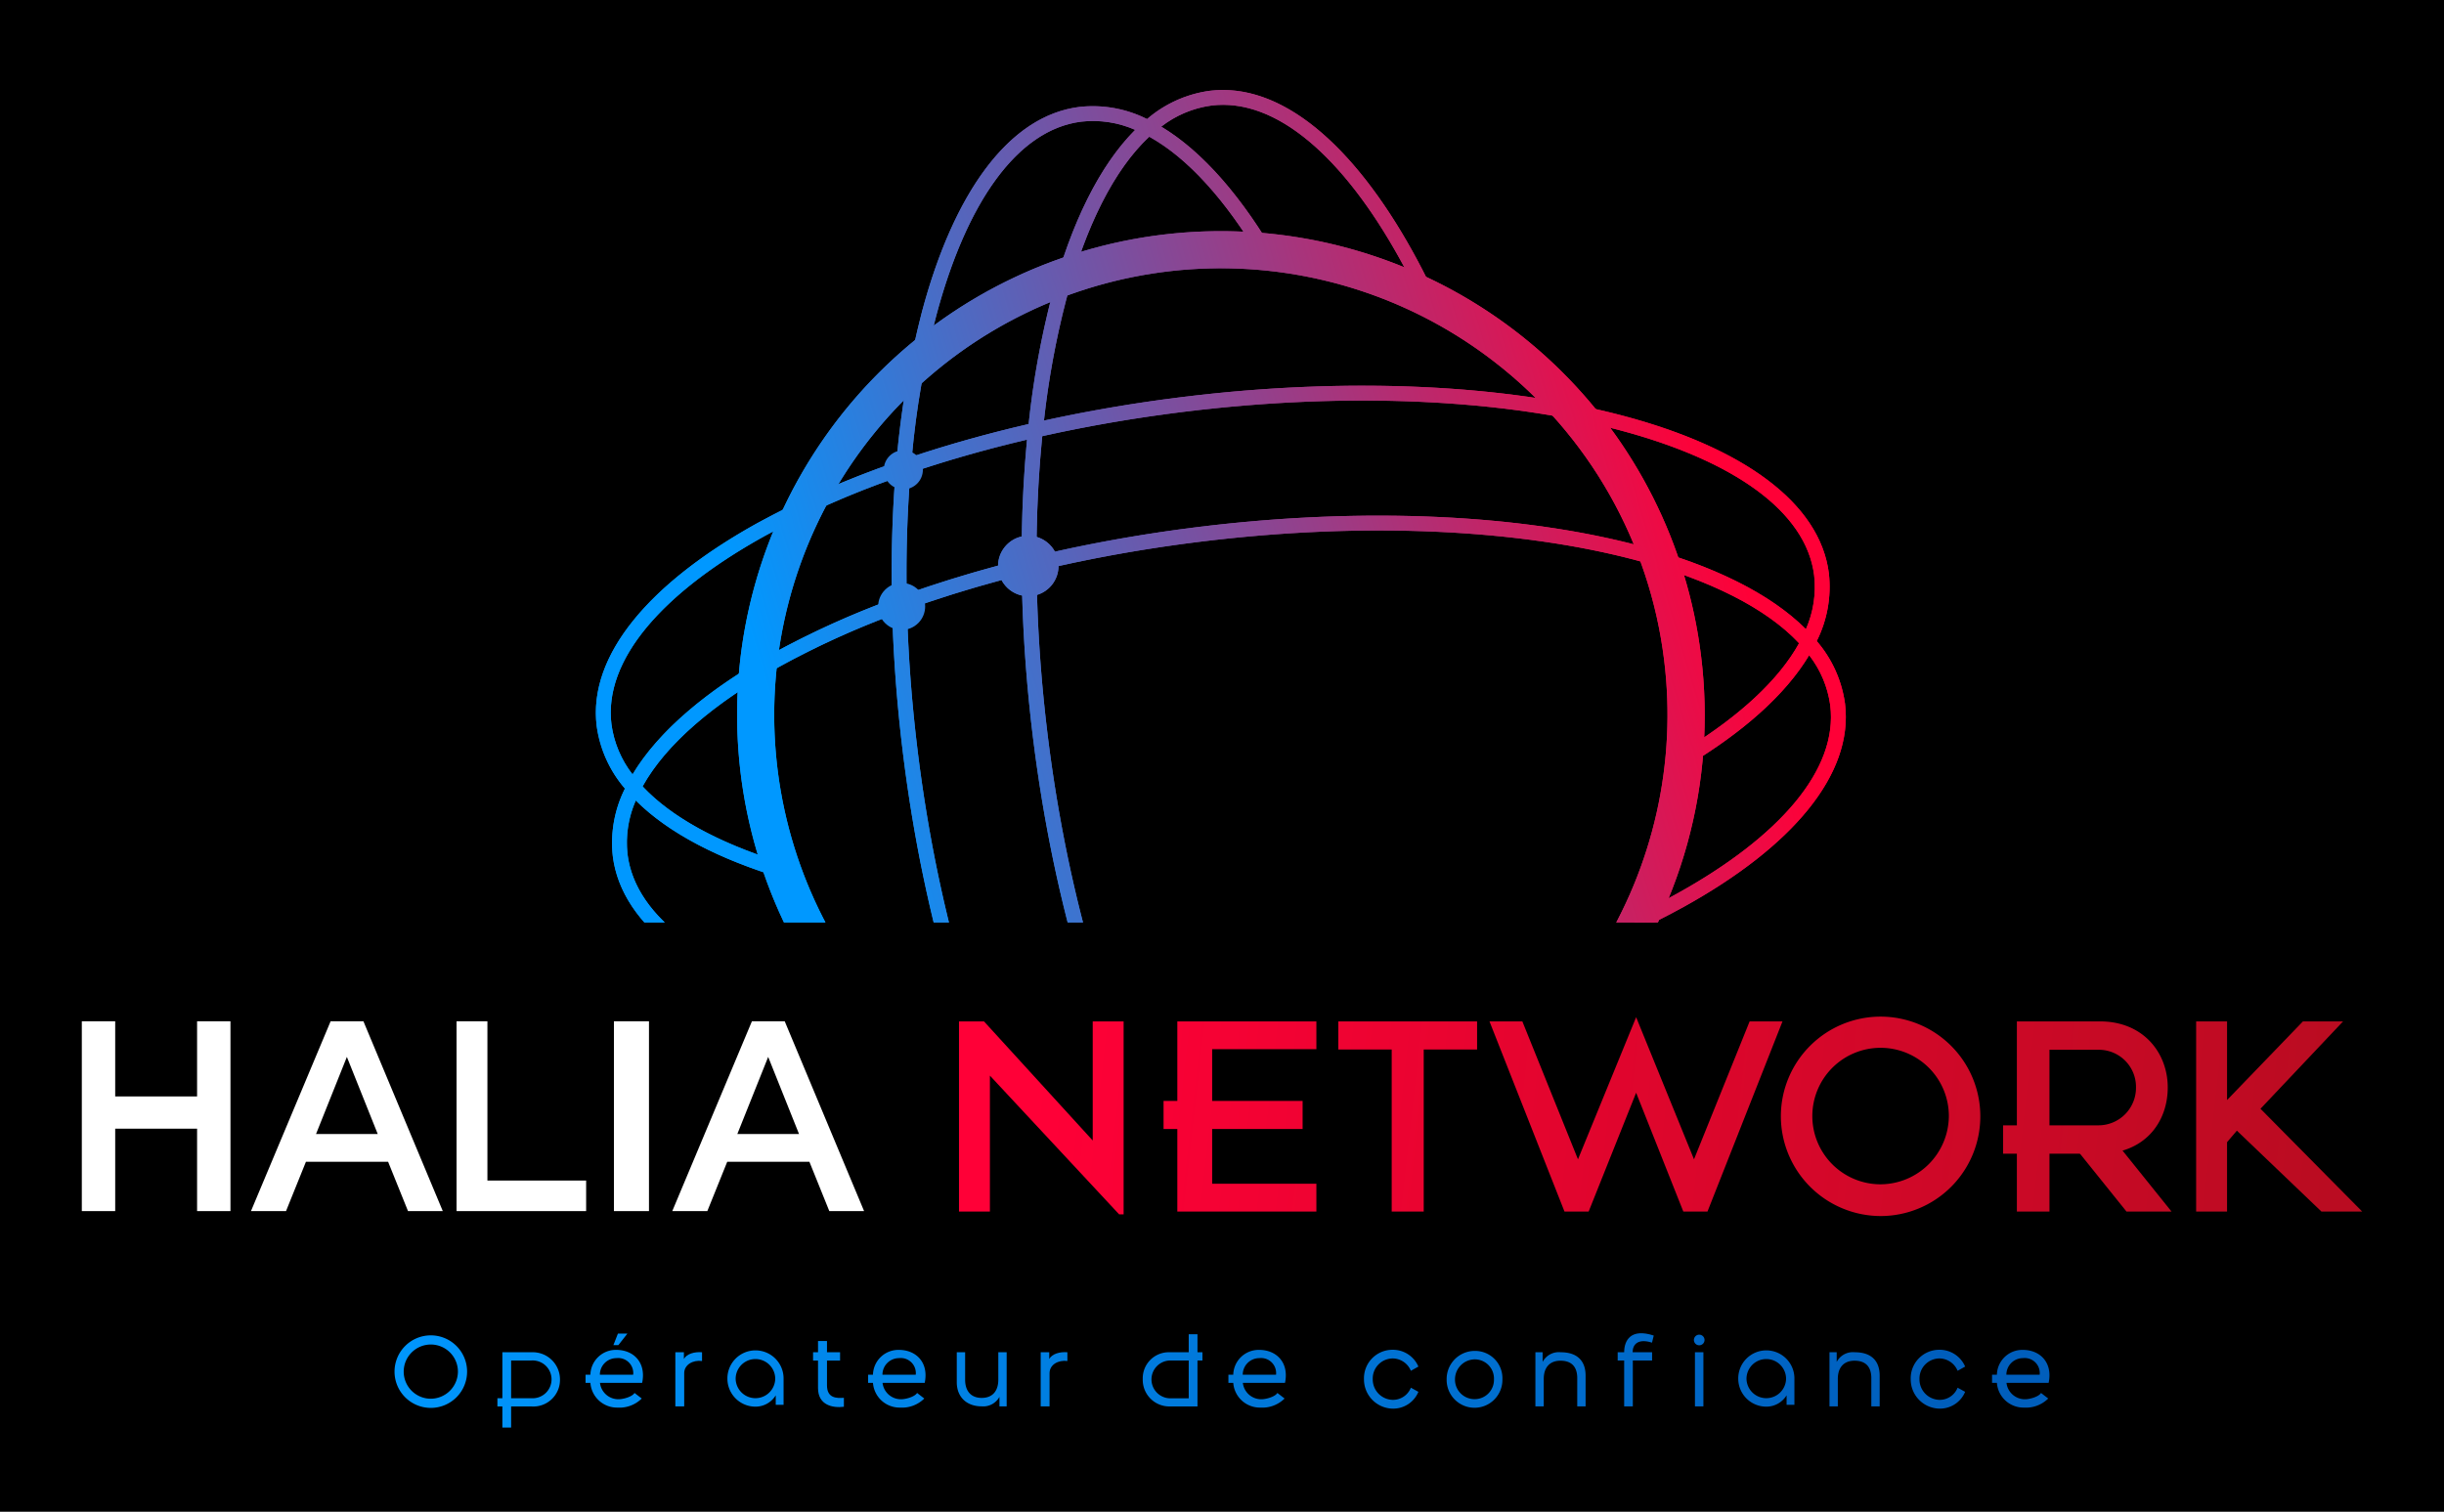 <svg xmlns="http://www.w3.org/2000/svg" xmlns:xlink="http://www.w3.org/1999/xlink" width="482.651" height="298.619" viewBox="0 0 482.651 298.619">
  <defs>
    <style>
      .cls-1 {
        fill: none;
      }

      .cls-2 {
        fill: url(#Dégradé_sans_nom_60);
      }

      .cls-3 {
        fill: url(#Dégradé_sans_nom_60-2);
      }

      .cls-4 {
        clip-path: url(#clip-path);
      }

      .cls-5 {
        fill: url(#Dégradé_sans_nom_60-3);
      }

      .cls-6 {
        fill: url(#Dégradé_sans_nom_60-4);
      }

      .cls-7 {
        clip-path: url(#clip-path-2);
      }

      .cls-8 {
        fill: url(#Dégradé_sans_nom_60-6);
      }

      .cls-9 {
        clip-path: url(#clip-path-3);
      }

      .cls-10 {
        fill: url(#Dégradé_sans_nom_60-8);
      }

      .cls-11 {
        fill: #fff;
      }

      .cls-12 {
        fill: url(#Dégradé_sans_nom_62);
      }

      .cls-13 {
        fill: url(#Dégradé_sans_nom_62-2);
      }

      .cls-14 {
        fill: url(#Dégradé_sans_nom_62-3);
      }

      .cls-15 {
        fill: url(#Dégradé_sans_nom_62-4);
      }

      .cls-16 {
        fill: url(#Dégradé_sans_nom_62-5);
      }

      .cls-17 {
        fill: url(#Dégradé_sans_nom_62-6);
      }

      .cls-18 {
        fill: url(#Dégradé_sans_nom_62-7);
      }

      .cls-19 {
        fill: url(#Dégradé_sans_nom_62-8);
      }

      .cls-20 {
        fill: url(#Dégradé_sans_nom_61);
      }

      .cls-21 {
        fill: url(#Dégradé_sans_nom_61-2);
      }

      .cls-22 {
        fill: url(#Dégradé_sans_nom_61-3);
      }

      .cls-23 {
        fill: url(#Dégradé_sans_nom_61-4);
      }

      .cls-24 {
        fill: url(#Dégradé_sans_nom_61-5);
      }

      .cls-25 {
        fill: url(#Dégradé_sans_nom_61-6);
      }

      .cls-26 {
        fill: url(#Dégradé_sans_nom_61-7);
      }

      .cls-27 {
        fill: url(#Dégradé_sans_nom_61-8);
      }

      .cls-28 {
        fill: url(#Dégradé_sans_nom_61-9);
      }

      .cls-29 {
        fill: url(#Dégradé_sans_nom_61-10);
      }

      .cls-30 {
        fill: url(#Dégradé_sans_nom_61-11);
      }

      .cls-31 {
        fill: url(#Dégradé_sans_nom_61-12);
      }

      .cls-32 {
        fill: url(#Dégradé_sans_nom_61-13);
      }

      .cls-33 {
        fill: url(#Dégradé_sans_nom_61-14);
      }

      .cls-34 {
        fill: url(#Dégradé_sans_nom_61-15);
      }

      .cls-35 {
        fill: url(#Dégradé_sans_nom_61-16);
      }

      .cls-36 {
        fill: url(#Dégradé_sans_nom_61-17);
      }

      .cls-37 {
        fill: url(#Dégradé_sans_nom_61-18);
      }

      .cls-38 {
        fill: url(#Dégradé_sans_nom_61-19);
      }

      .cls-39 {
        fill: url(#Dégradé_sans_nom_61-20);
      }
    </style>
    <linearGradient id="Dégradé_sans_nom_60" data-name="Dégradé sans nom 60" x1="343.431" y1="110.533" x2="144.069" y2="170.274" gradientUnits="userSpaceOnUse">
      <stop offset="0" stop-color="#ff0037"/>
      <stop offset="0.919" stop-color="#0098ff"/>
      <stop offset="1" stop-color="#0098ff"/>
    </linearGradient>
    <linearGradient id="Dégradé_sans_nom_60-2" x1="343.431" y1="110.532" x2="144.068" y2="170.274" xlink:href="#Dégradé_sans_nom_60"/>
    <clipPath id="clip-path">
      <rect class="cls-1" x="109.807" y="16.63" width="263.036" height="165.579"/>
    </clipPath>
    <linearGradient id="Dégradé_sans_nom_60-3" x1="324.956" y1="48.88" x2="125.594" y2="108.622" xlink:href="#Dégradé_sans_nom_60"/>
    <linearGradient id="Dégradé_sans_nom_60-4" x1="332.35" y1="73.554" x2="132.987" y2="133.296" gradientTransform="translate(136.856 -90.823) rotate(45)" xlink:href="#Dégradé_sans_nom_60"/>
    <clipPath id="clip-path-2">
      <path class="cls-2" d="M295.333,71.635a88.205,88.205,0,1,0,33.303,58.724A87.927,87.927,0,0,0,295.333,71.635m21.111,128.309a95.536,95.536,0,1,1,19.473-70.486A95.245,95.245,0,0,1,316.444,199.945Z"/>
    </clipPath>
    <linearGradient id="Dégradé_sans_nom_60-6" x1="343.431" y1="110.531" x2="144.068" y2="170.273" gradientTransform="translate(347.626 -117.098) rotate(82.058)" xlink:href="#Dégradé_sans_nom_60"/>
    <clipPath id="clip-path-3">
      <path class="cls-3" d="M201.788,105.966c.099-6.616.452-13.009,1.034-19.122-8.101,1.904-15.807,4.107-23.027,6.558-.616,7.599-.875,15.611-.744,23.933,5.712-2.031,11.745-3.91,18.05-5.605a5.973,5.973,0,0,1,4.686-5.764M181.256,148.606c4.088,33.015,13.168,62.208,24.543,82.719,11.166,20.129,24.439,31.793,37.169,30.218a20.644,20.644,0,0,0,9.901-4.17C244.355,252.285,236.15,242.625,228.905,229.561c-11.551-20.825-20.763-50.395-24.895-83.771-1.192-9.631-1.896-19.055-2.147-28.146a5.991,5.991,0,0,1-4.075-3.064c-6.542,1.76-12.783,3.718-18.671,5.84C179.36,129.513,180.061,138.954,181.256,148.606Zm26.467-90.131c3.843-14.435,9.444-25.805,16.458-32.817a20.645,20.645,0,0,0-10.621-1.627c-12.728,1.577-22.755,16.124-28.676,38.368A173.454,173.454,0,0,0,180.077,90.219c7.248-2.416,14.969-4.586,23.062-6.458A172.454,172.454,0,0,1,207.723,58.475Zm.609,50.496c8.984-2.007,18.417-3.651,28.176-4.859,33.376-4.132,64.3-2.41,87.313,3.713,14.435,3.84,25.807,9.443,32.817,16.458a20.675,20.675,0,0,0,1.628-10.62c-1.578-12.731-16.125-22.758-38.371-28.677-22.666-6.031-53.191-7.716-86.206-3.63-9.654,1.196-18.981,2.818-27.859,4.799-.633,6.342-1.011,12.997-1.113,19.902A6.004,6.004,0,0,1,208.332,108.971Zm-57.361-3.071c-20.132,11.164-31.793,24.436-30.218,37.167a20.644,20.644,0,0,0,4.169,9.904c5.089-8.513,14.749-16.719,27.813-23.966a172.364,172.364,0,0,1,23.403-10.61c-.158-8.308.064-16.323.639-23.942A173.292,173.292,0,0,0,150.971,105.9Zm128.186-49.588q-1.354-2.704-2.761-5.243c-11.166-20.129-24.436-31.792-37.167-30.217a20.659,20.659,0,0,0-9.904,4.168c8.177,4.888,16.067,13.991,23.098,26.273q-1.792-.201-3.603-.37c-6.781-11.401-14.253-19.707-21.859-23.916-6.954,6.5-12.553,17.724-16.409,32.213A167.925,167.925,0,0,0,206.163,83.079c8.681-1.906,17.772-3.471,27.167-4.634,33.377-4.133,64.3-2.412,87.313,3.711,23.434,6.236,38.798,17.11,40.535,31.146a23.882,23.882,0,0,1-2.401,13.327,23.887,23.887,0,0,1,5.58,12.338c1.737,14.037-10.511,28.329-31.715,40.091q-5.268,2.92-11.253,5.627,1.189-2.146,2.255-4.279,3.964-1.906,7.581-3.911c20.132-11.164,31.796-24.436,30.218-37.167a20.628,20.628,0,0,0-4.167-9.902c-4.654,7.787-13.136,15.315-24.544,22.088q.217-1.817.332-3.621c10.53-6.504,18.227-13.608,22.223-20.834-6.499-6.952-17.722-12.552-32.212-16.406-22.666-6.031-53.193-7.718-86.206-3.631-9.643,1.194-18.959,2.814-27.828,4.792a5.971,5.971,0,0,1-4.249,5.698c.252,9.009.95,18.358,2.133,27.915,4.088,33.015,13.168,62.208,24.543,82.719,7.273,13.114,15.441,22.63,23.768,27.241,6.091-5.693,11.143-15.012,14.893-26.975q1.725-.568,3.421-1.202c-3.79,12.876-9.061,23.059-15.536,29.527a20.647,20.647,0,0,0,10.62,1.628c12.731-1.578,22.758-16.125,28.676-38.371.654-2.455,1.257-5.01,1.806-7.645q1.822-1.497,3.592-3.107c-.742,4.017-1.6,7.858-2.569,11.5-6.236,23.434-17.108,38.798-31.146,40.535a23.882,23.882,0,0,1-13.327-2.401,23.868,23.868,0,0,1-12.339,5.58c-14.038,1.739-28.329-10.511-40.09-31.715-11.55-20.828-20.762-50.397-24.894-83.773-1.163-9.394-1.863-18.593-2.132-27.476a168.021,168.021,0,0,0-22.063,10.076c-13.114,7.273-22.633,15.44-27.241,23.769,5.649,6.039,14.859,11.057,26.677,14.797q.596,1.729,1.292,3.456c-12.776-3.789-22.883-9.036-29.319-15.476a20.647,20.647,0,0,0-1.628,10.62c1.575,12.732,16.125,22.759,38.368,28.675q4.032,1.075,8.38,1.96,1.466,1.781,3.039,3.561c-4.257-.767-8.323-1.668-12.166-2.689-23.431-6.236-38.795-17.111-40.532-31.145a23.903,23.903,0,0,1,2.399-13.328,23.892,23.892,0,0,1-5.577-12.339c-1.737-14.036,10.509-28.329,31.715-40.091a177.988,177.988,0,0,1,27.485-12.082,177.929,177.929,0,0,1,5.016-29.604c6.233-23.433,17.108-38.797,31.143-40.534a23.881,23.881,0,0,1,13.327,2.401A23.894,23.894,0,0,1,238.869,17.94c14.035-1.737,28.326,10.511,40.09,31.715q2.046,3.687,3.985,7.731Q281.062,56.829,279.157,56.312Z"/>
    </clipPath>
    <linearGradient id="Dégradé_sans_nom_60-8" x1="343.431" y1="110.533" x2="144.069" y2="170.275" gradientTransform="translate(347.629 -117.098) rotate(82.058)" xlink:href="#Dégradé_sans_nom_60"/>
    <linearGradient id="Dégradé_sans_nom_62" data-name="Dégradé sans nom 62" x1="203.605" y1="220.309" x2="458.176" y2="248.886" gradientUnits="userSpaceOnUse">
      <stop offset="0" stop-color="#ff0037"/>
      <stop offset="1" stop-color="#ba0c21"/>
    </linearGradient>
    <linearGradient id="Dégradé_sans_nom_62-2" x1="204.11" y1="215.809" x2="458.681" y2="244.386" xlink:href="#Dégradé_sans_nom_62"/>
    <linearGradient id="Dégradé_sans_nom_62-3" x1="204.571" y1="211.703" x2="459.142" y2="240.28" xlink:href="#Dégradé_sans_nom_62"/>
    <linearGradient id="Dégradé_sans_nom_62-4" x1="205.159" y1="206.468" x2="459.73" y2="235.046" xlink:href="#Dégradé_sans_nom_62"/>
    <linearGradient id="Dégradé_sans_nom_62-5" x1="205.674" y1="201.874" x2="460.246" y2="230.452" xlink:href="#Dégradé_sans_nom_62"/>
    <linearGradient id="Dégradé_sans_nom_62-6" x1="206.111" y1="197.987" x2="460.682" y2="226.565" xlink:href="#Dégradé_sans_nom_62"/>
    <linearGradient id="Dégradé_sans_nom_62-7" x1="206.624" y1="193.417" x2="461.195" y2="221.995" xlink:href="#Dégradé_sans_nom_62"/>
    <linearGradient id="Dégradé_sans_nom_62-8" x1="205.048" y1="207.45" x2="459.62" y2="236.028" xlink:href="#Dégradé_sans_nom_62"/>
    <linearGradient id="Dégradé_sans_nom_61" data-name="Dégradé sans nom 61" x1="68.512" y1="272.065" x2="384.002" y2="250.585" gradientUnits="userSpaceOnUse">
      <stop offset="0" stop-color="#0098ff"/>
      <stop offset="1" stop-color="#005ebc"/>
    </linearGradient>
    <linearGradient id="Dégradé_sans_nom_61-2" x1="68.826" y1="276.676" x2="384.316" y2="255.196" xlink:href="#Dégradé_sans_nom_61"/>
    <linearGradient id="Dégradé_sans_nom_61-3" x1="68.669" y1="274.374" x2="384.159" y2="252.894" xlink:href="#Dégradé_sans_nom_61"/>
    <linearGradient id="Dégradé_sans_nom_61-4" x1="68.842" y1="276.905" x2="384.331" y2="255.425" xlink:href="#Dégradé_sans_nom_61"/>
    <linearGradient id="Dégradé_sans_nom_61-5" x1="68.901" y1="277.776" x2="384.391" y2="256.296" xlink:href="#Dégradé_sans_nom_61"/>
    <linearGradient id="Dégradé_sans_nom_61-6" x1="68.907" y1="277.872" x2="384.397" y2="256.392" xlink:href="#Dégradé_sans_nom_61"/>
    <linearGradient id="Dégradé_sans_nom_61-7" x1="69.035" y1="279.739" x2="384.524" y2="258.259" xlink:href="#Dégradé_sans_nom_61"/>
    <linearGradient id="Dégradé_sans_nom_61-8" x1="69.117" y1="280.946" x2="384.606" y2="259.466" xlink:href="#Dégradé_sans_nom_61"/>
    <linearGradient id="Dégradé_sans_nom_61-9" x1="69.175" y1="281.795" x2="384.664" y2="260.315" xlink:href="#Dégradé_sans_nom_61"/>
    <linearGradient id="Dégradé_sans_nom_61-10" x1="69.189" y1="282.013" x2="384.679" y2="260.532" xlink:href="#Dégradé_sans_nom_61"/>
    <linearGradient id="Dégradé_sans_nom_61-11" x1="69.363" y1="284.561" x2="384.852" y2="263.081" xlink:href="#Dégradé_sans_nom_61"/>
    <linearGradient id="Dégradé_sans_nom_61-12" x1="69.49" y1="286.422" x2="384.979" y2="264.942" xlink:href="#Dégradé_sans_nom_61"/>
    <linearGradient id="Dégradé_sans_nom_61-13" x1="69.565" y1="287.533" x2="385.055" y2="266.053" xlink:href="#Dégradé_sans_nom_61"/>
    <linearGradient id="Dégradé_sans_nom_61-14" x1="69.644" y1="288.693" x2="385.134" y2="267.212" xlink:href="#Dégradé_sans_nom_61"/>
    <linearGradient id="Dégradé_sans_nom_61-15" x1="69.586" y1="287.842" x2="385.076" y2="266.362" xlink:href="#Dégradé_sans_nom_61"/>
    <linearGradient id="Dégradé_sans_nom_61-16" x1="69.655" y1="288.854" x2="385.145" y2="267.373" xlink:href="#Dégradé_sans_nom_61"/>
    <linearGradient id="Dégradé_sans_nom_61-17" x1="69.822" y1="291.305" x2="385.312" y2="269.825" xlink:href="#Dégradé_sans_nom_61"/>
    <linearGradient id="Dégradé_sans_nom_61-18" x1="69.912" y1="292.628" x2="385.402" y2="271.148" xlink:href="#Dégradé_sans_nom_61"/>
    <linearGradient id="Dégradé_sans_nom_61-19" x1="69.988" y1="293.74" x2="385.477" y2="272.26" xlink:href="#Dégradé_sans_nom_61"/>
    <linearGradient id="Dégradé_sans_nom_61-20" x1="70.059" y1="294.781" x2="385.548" y2="273.301" xlink:href="#Dégradé_sans_nom_61"/>
  </defs>
  <title>Logo-2c</title>
  <g id="borrow_money" data-name="borrow money">
    <rect width="482.651" height="298.619"/>
    <g>
      <g class="cls-4">
        <g>
          <circle class="cls-5" cx="178.393" cy="92.799" r="3.86"/>
          <circle class="cls-6" cx="178.061" cy="119.789" r="4.643" transform="translate(-32.55 160.994) rotate(-45)"/>
        </g>
        <g>
          <g>
            <path class="cls-2" d="M295.333,71.635a88.205,88.205,0,1,0,33.303,58.724A87.927,87.927,0,0,0,295.333,71.635m21.111,128.309a95.536,95.536,0,1,1,19.473-70.486A95.245,95.245,0,0,1,316.444,199.945Z"/>
            <g class="cls-7">
              <rect class="cls-8" x="141.984" y="42.083" width="198.226" height="198.228" transform="matrix(0.138, -0.99, 0.99, 0.138, 67.941, 360.472)"/>
            </g>
          </g>
          <g>
            <path class="cls-3" d="M201.788,105.966c.099-6.616.452-13.009,1.034-19.122-8.101,1.904-15.807,4.107-23.027,6.558-.616,7.599-.875,15.611-.744,23.933,5.712-2.031,11.745-3.91,18.05-5.605a5.973,5.973,0,0,1,4.686-5.764M181.256,148.606c4.088,33.015,13.168,62.208,24.543,82.719,11.166,20.129,24.439,31.793,37.169,30.218a20.644,20.644,0,0,0,9.901-4.17C244.355,252.285,236.15,242.625,228.905,229.561c-11.551-20.825-20.763-50.395-24.895-83.771-1.192-9.631-1.896-19.055-2.147-28.146a5.991,5.991,0,0,1-4.075-3.064c-6.542,1.76-12.783,3.718-18.671,5.84C179.36,129.513,180.061,138.954,181.256,148.606Zm26.467-90.131c3.843-14.435,9.444-25.805,16.458-32.817a20.645,20.645,0,0,0-10.621-1.627c-12.728,1.577-22.755,16.124-28.676,38.368A173.454,173.454,0,0,0,180.077,90.219c7.248-2.416,14.969-4.586,23.062-6.458A172.454,172.454,0,0,1,207.723,58.475Zm.609,50.496c8.984-2.007,18.417-3.651,28.176-4.859,33.376-4.132,64.3-2.41,87.313,3.713,14.435,3.84,25.807,9.443,32.817,16.458a20.675,20.675,0,0,0,1.628-10.62c-1.578-12.731-16.125-22.758-38.371-28.677-22.666-6.031-53.191-7.716-86.206-3.63-9.654,1.196-18.981,2.818-27.859,4.799-.633,6.342-1.011,12.997-1.113,19.902A6.004,6.004,0,0,1,208.332,108.971Zm-57.361-3.071c-20.132,11.164-31.793,24.436-30.218,37.167a20.644,20.644,0,0,0,4.169,9.904c5.089-8.513,14.749-16.719,27.813-23.966a172.364,172.364,0,0,1,23.403-10.61c-.158-8.308.064-16.323.639-23.942A173.292,173.292,0,0,0,150.971,105.9Zm128.186-49.588q-1.354-2.704-2.761-5.243c-11.166-20.129-24.436-31.792-37.167-30.217a20.659,20.659,0,0,0-9.904,4.168c8.177,4.888,16.067,13.991,23.098,26.273q-1.792-.201-3.603-.37c-6.781-11.401-14.253-19.707-21.859-23.916-6.954,6.5-12.553,17.724-16.409,32.213A167.925,167.925,0,0,0,206.163,83.079c8.681-1.906,17.772-3.471,27.167-4.634,33.377-4.133,64.3-2.412,87.313,3.711,23.434,6.236,38.798,17.11,40.535,31.146a23.882,23.882,0,0,1-2.401,13.327,23.887,23.887,0,0,1,5.58,12.338c1.737,14.037-10.511,28.329-31.715,40.091q-5.268,2.92-11.253,5.627,1.189-2.146,2.255-4.279,3.964-1.906,7.581-3.911c20.132-11.164,31.796-24.436,30.218-37.167a20.628,20.628,0,0,0-4.167-9.902c-4.654,7.787-13.136,15.315-24.544,22.088q.217-1.817.332-3.621c10.53-6.504,18.227-13.608,22.223-20.834-6.499-6.952-17.722-12.552-32.212-16.406-22.666-6.031-53.193-7.718-86.206-3.631-9.643,1.194-18.959,2.814-27.828,4.792a5.971,5.971,0,0,1-4.249,5.698c.252,9.009.95,18.358,2.133,27.915,4.088,33.015,13.168,62.208,24.543,82.719,7.273,13.114,15.441,22.63,23.768,27.241,6.091-5.693,11.143-15.012,14.893-26.975q1.725-.568,3.421-1.202c-3.79,12.876-9.061,23.059-15.536,29.527a20.647,20.647,0,0,0,10.62,1.628c12.731-1.578,22.758-16.125,28.676-38.371.654-2.455,1.257-5.01,1.806-7.645q1.822-1.497,3.592-3.107c-.742,4.017-1.6,7.858-2.569,11.5-6.236,23.434-17.108,38.798-31.146,40.535a23.882,23.882,0,0,1-13.327-2.401,23.868,23.868,0,0,1-12.339,5.58c-14.038,1.739-28.329-10.511-40.09-31.715-11.55-20.828-20.762-50.397-24.894-83.773-1.163-9.394-1.863-18.593-2.132-27.476a168.021,168.021,0,0,0-22.063,10.076c-13.114,7.273-22.633,15.44-27.241,23.769,5.649,6.039,14.859,11.057,26.677,14.797q.596,1.729,1.292,3.456c-12.776-3.789-22.883-9.036-29.319-15.476a20.647,20.647,0,0,0-1.628,10.62c1.575,12.732,16.125,22.759,38.368,28.675q4.032,1.075,8.38,1.96,1.466,1.781,3.039,3.561c-4.257-.767-8.323-1.668-12.166-2.689-23.431-6.236-38.795-17.111-40.532-31.145a23.903,23.903,0,0,1,2.399-13.328,23.892,23.892,0,0,1-5.577-12.339c-1.737-14.036,10.509-28.329,31.715-40.091a177.988,177.988,0,0,1,27.485-12.082,177.929,177.929,0,0,1,5.016-29.604c6.233-23.433,17.108-38.797,31.143-40.534a23.881,23.881,0,0,1,13.327,2.401A23.894,23.894,0,0,1,238.869,17.94c14.035-1.737,28.326,10.511,40.09,31.715q2.046,3.687,3.985,7.731Q281.062,56.829,279.157,56.312Z"/>
            <g class="cls-9">
              <rect class="cls-10" x="115.671" y="15.772" width="250.856" height="250.853" transform="translate(67.94 360.474) rotate(-82.058)"/>
            </g>
          </g>
        </g>
      </g>
      <g>
        <g>
          <path class="cls-11" d="M16.158,201.735h6.591v14.843H38.921V201.735h6.591v37.494H38.921V222.946H22.75v16.283H16.158Z"/>
          <path class="cls-11" d="M65.291,201.735h6.479L87.444,239.229H80.577l-3.933-9.748h-16.227l-3.933,9.748H49.562Zm9.304,22.264-6.092-15.231-6.092,15.231Z"/>
          <path class="cls-11" d="M90.164,201.735h6.092v31.457h19.496v6.037H90.164Z"/>
          <path class="cls-11" d="M121.24,201.735h6.923v37.494h-6.923Z"/>
          <path class="cls-11" d="M148.491,201.735h6.479l15.674,37.494h-6.868l-3.932-9.748h-16.227l-3.932,9.748h-6.923Zm9.304,22.264-6.092-15.231-6.092,15.231Z"/>
        </g>
        <path class="cls-12" d="M195.49,212.465v26.852H189.387V201.758h4.937l21.47,23.523V201.758h6.103v38.113H221.01Z"/>
        <path class="cls-13" d="M232.502,223.007H229.784v-5.548h2.718V201.758h27.462v5.492H239.381v10.208h17.864v5.548h-17.864v10.818h20.583v5.492H232.502Z"/>
        <path class="cls-14" d="M274.84,207.305H264.297v-5.547h27.406v5.547H281.163v32.012h-6.324Z"/>
        <path class="cls-15" d="M294.151,201.758h6.49l10.985,27.24,11.484-28.072,11.428,28.072,10.985-27.24h6.492l-14.814,37.559h-4.771l-9.32-23.468-9.377,23.468h-4.771Z"/>
        <path class="cls-16" d="M351.692,220.453a19.695,19.695,0,1,1,19.751,19.751A19.747,19.747,0,0,1,351.692,220.453Zm33.176,0a13.481,13.481,0,1,0-13.48,13.482A13.567,13.567,0,0,0,384.868,220.453Z"/>
        <path class="cls-17" d="M398.301,227.888h-2.718v-5.603h2.718V201.758h16.422c8.599,0,13.372,6.269,13.372,13.037,0,7.101-4.772,13.092-13.372,13.092h-9.986v11.429H398.301Zm16.09-5.603a7.409,7.409,0,0,0,7.433-7.489,7.328,7.328,0,0,0-7.433-7.434h-9.655v14.923Z"/>
        <path class="cls-18" d="M433.704,201.758h6.103v15.534l14.98-15.534h7.932l-16.31,17.254,20.084,20.305H458.447l-16.7-15.979-1.941,2.276v13.703h-6.103Z"/>
        <polygon class="cls-19" points="428.844 239.317 416.048 223.394 410.642 227.738 419.948 239.317 428.844 239.317"/>
      </g>
      <g>
        <path class="cls-20" d="M77.914,270.936a7.165,7.165,0,1,1,7.185,7.165A7.167,7.167,0,0,1,77.914,270.936Zm12.518,0a5.353,5.353,0,1,0-5.353,5.353A5.387,5.387,0,0,0,90.433,270.936Z"/>
        <path class="cls-21" d="M99.209,277.816h-.977v-1.628h.977v-9.078h5.781a5.38,5.38,0,0,1,5.598,5.394,5.261,5.261,0,0,1-5.598,5.313h-4.051v4.173H99.209Zm5.72-1.628a3.734,3.734,0,1,0,0-7.45h-3.99v7.45Z"/>
        <path class="cls-22" d="M116.595,273.155h-.956v-1.608h.956a5.025,5.025,0,0,1,5.109-4.906c3.481,0,5.944,2.565,5.109,6.514H118.488a3.651,3.651,0,0,0,3.684,3.236c.875,0,2.666-.468,3.135-1.242l1.425,1.099a6.234,6.234,0,0,1-4.784,1.792A5.272,5.272,0,0,1,116.595,273.155Zm8.447-1.608a2.967,2.967,0,0,0-3.277-3.277,3.272,3.272,0,0,0-3.297,3.277Zm-3.012-8.122h1.873l-1.791,2.28h-.977Z"/>
        <path class="cls-23" d="M133.37,267.109h1.689V268.432c.57-1.018,2.076-1.445,3.582-1.323v1.73c-1.812-.244-3.522.733-3.522,2.402v6.554h-1.75Z"/>
        <path class="cls-24" d="M143.651,272.36a5.547,5.547,0,1,1,11.093,0v5.13h-1.547v-1.873a4.678,4.678,0,0,1-3.989,2.239A5.538,5.538,0,0,1,143.651,272.36Zm9.445,0a3.908,3.908,0,1,0-7.816,0,3.909,3.909,0,0,0,7.816,0Z"/>
        <path class="cls-25" d="M161.546,274.193v-5.435h-.977v-1.649h.977v-2.219h1.771v2.219H165.902v1.649h-2.585v4.885c0,2.544,1.873,2.565,3.338,2.463v1.771C164.457,278.162,161.546,277.571,161.546,274.193Z"/>
        <path class="cls-26" d="M172.397,273.155h-.956v-1.608h.956a5.025,5.025,0,0,1,5.109-4.906c3.481,0,5.944,2.565,5.109,6.514h-8.325a3.651,3.651,0,0,0,3.684,3.236c.875,0,2.666-.468,3.135-1.242l1.425,1.099a6.234,6.234,0,0,1-4.784,1.792A5.272,5.272,0,0,1,172.397,273.155Zm8.447-1.608a2.967,2.967,0,0,0-3.277-3.277,3.272,3.272,0,0,0-3.297,3.277Z"/>
        <path class="cls-27" d="M188.948,273.032v-5.923h1.649v5.415c0,2.239,1.14,3.603,3.277,3.603s3.277-1.364,3.277-3.603v-5.415h1.649v10.687h-1.425v-1.873a3.651,3.651,0,0,1-3.501,1.873C190.862,277.795,188.948,275.923,188.948,273.032Z"/>
        <path class="cls-28" d="M205.52,267.109h1.69V268.432c.57-1.018,2.076-1.445,3.582-1.323v1.73c-1.812-.244-3.522.733-3.522,2.402v6.554H205.52Z"/>
        <path class="cls-29" d="M225.675,272.422a5.142,5.142,0,0,1,5.292-5.313h3.786v-3.562h1.73v3.562h.977v1.628h-.977v9.078h-5.516A5.253,5.253,0,0,1,225.675,272.422Zm9.078,3.786v-7.47h-3.705a3.736,3.736,0,0,0,0,7.47Z"/>
        <path class="cls-30" d="M243.549,273.155h-.956v-1.608h.956a5.025,5.025,0,0,1,5.109-4.906c3.481,0,5.944,2.565,5.109,6.514h-8.325a3.651,3.651,0,0,0,3.684,3.236c.875,0,2.666-.468,3.135-1.242l1.425,1.099a6.234,6.234,0,0,1-4.784,1.792A5.272,5.272,0,0,1,243.549,273.155Zm8.447-1.608a2.967,2.967,0,0,0-3.277-3.277,3.272,3.272,0,0,0-3.297,3.277Z"/>
        <path class="cls-31" d="M269.363,272.422a5.631,5.631,0,0,1,5.598-5.801,5.472,5.472,0,0,1,5.15,3.318l-1.486.834a3.929,3.929,0,0,0-3.562-2.442,3.971,3.971,0,0,0-3.969,4.092,4.041,4.041,0,0,0,3.969,4.091,3.809,3.809,0,0,0,3.562-2.402l1.486.814a5.382,5.382,0,0,1-5.15,3.318A5.777,5.777,0,0,1,269.363,272.422Z"/>
        <path class="cls-32" d="M285.69,272.463a5.553,5.553,0,0,1,5.516-5.618,5.391,5.391,0,0,1,5.496,5.618,5.507,5.507,0,1,1-11.012,0Zm9.343,0a3.786,3.786,0,0,0-3.827-3.949,3.95,3.95,0,0,0-3.868,3.949,3.849,3.849,0,0,0,3.868,3.908A3.804,3.804,0,0,0,295.033,272.463Z"/>
        <path class="cls-33" d="M303.218,267.109h1.425v1.913a3.607,3.607,0,0,1,3.582-1.913c3.196,0,4.906,1.649,4.906,4.621v6.066h-1.649v-5.577c0-2.259-1.14-3.44-3.318-3.44-2.117,0-3.297,1.343-3.297,3.582v5.435h-1.649Z"/>
        <path class="cls-34" d="M320.747,268.737h-1.282v-1.628h1.282c0-2.381,1.343-4.784,5.842-3.297l-.346,1.404c-2.707-.875-3.827.305-3.827,1.893h3.847v1.628h-3.807v9.058h-1.71Z"/>
        <path class="cls-35" d="M334.522,264.687a1.048,1.048,0,0,1,2.097,0,1.048,1.048,0,1,1-2.097,0Zm.203,2.422H336.395v10.687h-1.669Z"/>
        <path class="cls-36" d="M343.276,272.36a5.547,5.547,0,1,1,11.093,0v5.13H352.823v-1.873a4.678,4.678,0,0,1-3.989,2.239A5.538,5.538,0,0,1,343.276,272.36Zm9.445,0a3.908,3.908,0,1,0-7.816,0,3.909,3.909,0,0,0,7.816,0Z"/>
        <path class="cls-37" d="M361.293,267.109h1.425v1.913a3.607,3.607,0,0,1,3.582-1.913c3.196,0,4.906,1.649,4.906,4.621v6.066h-1.649v-5.577c0-2.259-1.14-3.44-3.318-3.44-2.117,0-3.297,1.343-3.297,3.582v5.435H361.293Z"/>
        <path class="cls-38" d="M377.336,272.422a5.631,5.631,0,0,1,5.598-5.801,5.472,5.472,0,0,1,5.15,3.318l-1.486.834a3.929,3.929,0,0,0-3.562-2.442A3.971,3.971,0,0,0,379.066,272.422a4.041,4.041,0,0,0,3.969,4.091,3.809,3.809,0,0,0,3.562-2.402l1.486.814a5.382,5.382,0,0,1-5.15,3.318A5.777,5.777,0,0,1,377.336,272.422Z"/>
        <path class="cls-39" d="M394.355,273.155h-.956v-1.608h.956a5.025,5.025,0,0,1,5.109-4.906c3.481,0,5.944,2.565,5.109,6.514h-8.325a3.651,3.651,0,0,0,3.684,3.236c.875,0,2.666-.468,3.135-1.242l1.425,1.099a6.234,6.234,0,0,1-4.784,1.792A5.272,5.272,0,0,1,394.355,273.155Zm8.447-1.608a2.967,2.967,0,0,0-3.277-3.277,3.272,3.272,0,0,0-3.297,3.277Z"/>
      </g>
    </g>
  </g>
</svg>
